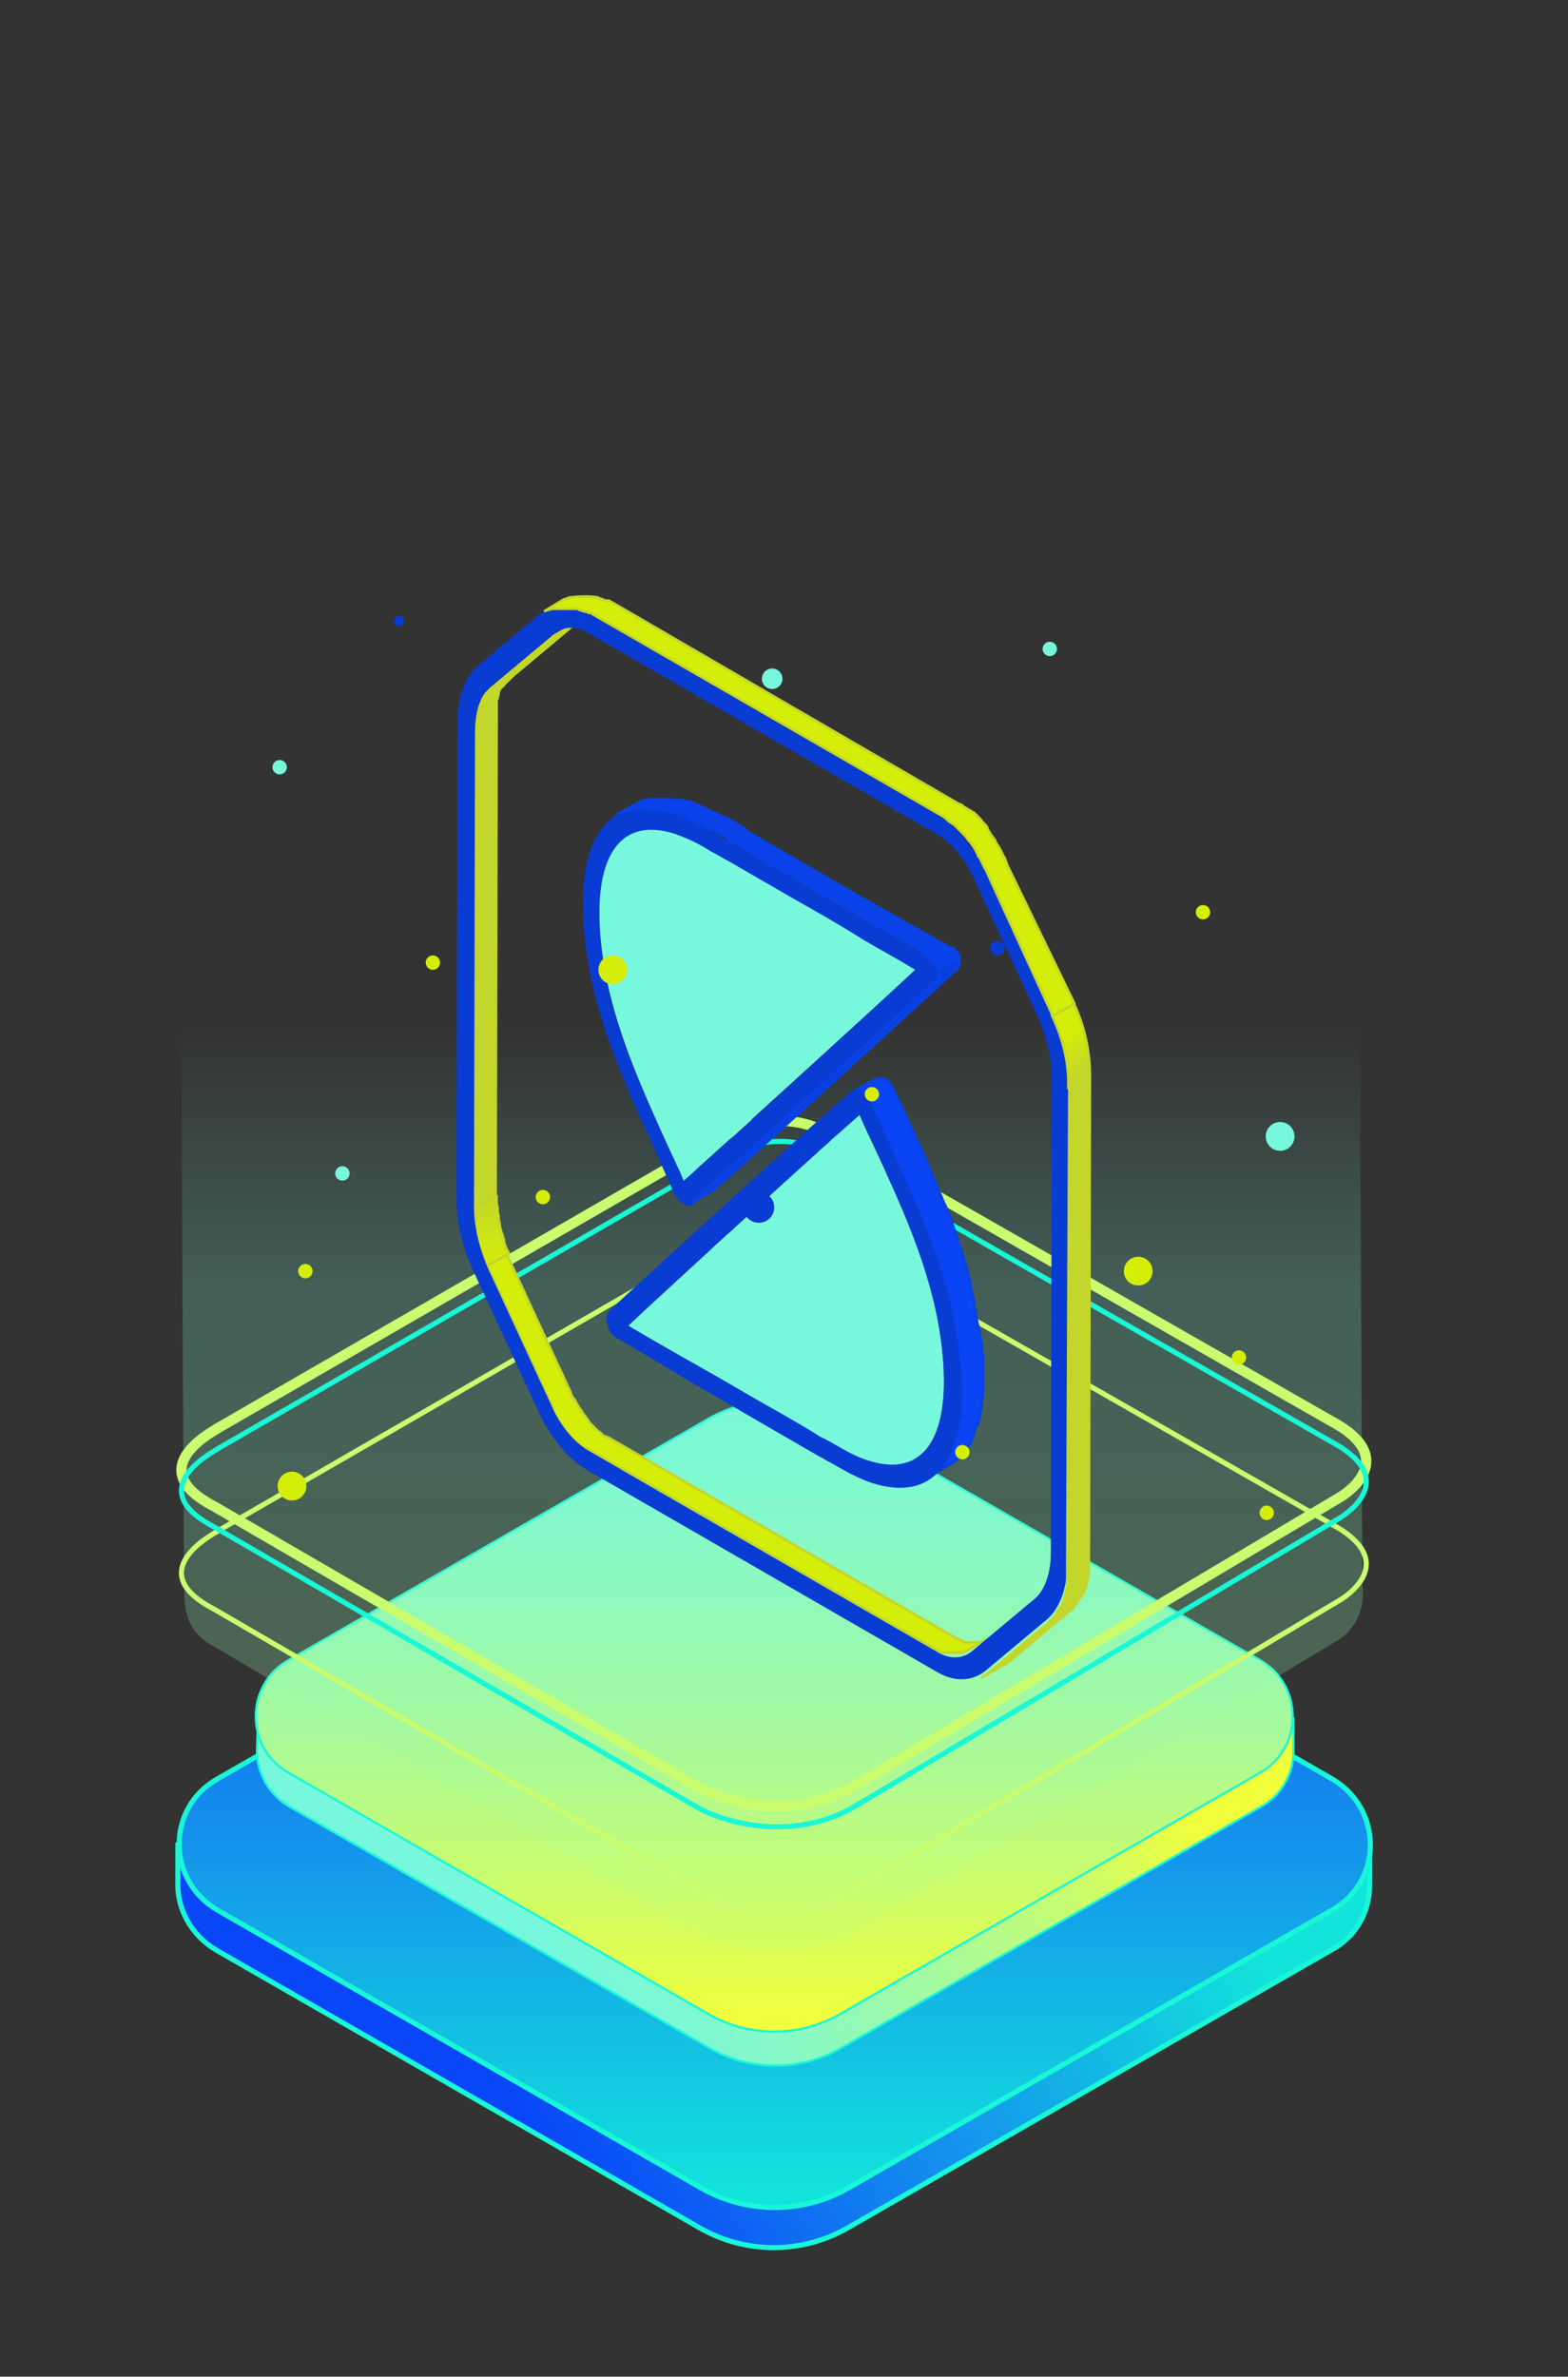<?xml version="1.0" encoding="utf-8"?>
<!-- Generator: Adobe Illustrator 26.3.1, SVG Export Plug-In . SVG Version: 6.00 Build 0)  -->
<svg version="1.1" id="Layer_1" xmlns="http://www.w3.org/2000/svg" xmlns:xlink="http://www.w3.org/1999/xlink" x="0px"
	y="0px" viewBox="0 0 152.5 231.1" style="enable-background:new 0 0 152.5 231.1;" xml:space="preserve">
	<rect x="0" y="0" width="152.5" height="231.1" fill="#333333" stroke="none"/>
	<style type="text/css">
		.st0 {
			fill: none;
		}

		.st1 {
			fill: url(#SVGID_1_);
			stroke: #18F8D7;
			stroke-width: 0.495;
			stroke-miterlimit: 10;
		}

		.st2 {
			fill: url(#SVGID_00000147209540649218992710000010034738262234969759_);
			stroke: #18F8D7;
			stroke-width: 0.495;
			stroke-miterlimit: 10;
		}

		.st3 {
			fill: url(#SVGID_00000163055568699503305460000007749323782613092274_);
			stroke: #18F8D7;
			stroke-width: 0.215;
			stroke-miterlimit: 10;
		}

		.st4 {
			fill: url(#SVGID_00000003819149771021010440000013586424057100886449_);
			stroke: #18F8D7;
			stroke-width: 0.215;
			stroke-miterlimit: 10;
		}

		.st5 {
			opacity: 0.25;
			fill: url(#SVGID_00000091735738405750963070000009697143105775015331_);
			enable-background: new;
		}

		.st6 {
			fill: none;
			stroke: #C9FC6E;
			stroke-width: 0.5;
			stroke-miterlimit: 10;
		}

		.st7 {
			fill: none;
			stroke: #C9FC6E;
			stroke-miterlimit: 10;
		}

		.st8 {
			fill: none;
			stroke: #18F8D7;
			stroke-width: 0.495;
			stroke-miterlimit: 10;
		}

		.st9 {
			fill: #77F8DC;
		}

		.st10 {
			fill: #0842E8;
			stroke: #0842E8;
			stroke-width: 0.25;
			stroke-linecap: round;
			stroke-linejoin: round;
			stroke-miterlimit: 10;
		}

		.st11 {
			fill: #0945F5;
			stroke: #0842E8;
			stroke-width: 0.25;
			stroke-linecap: round;
			stroke-linejoin: round;
			stroke-miterlimit: 10;
		}

		.st12 {
			fill: #083CD3;
		}

		.st13 {
			fill: #083FDF;
			stroke: #0842E8;
			stroke-width: 0.25;
			stroke-linecap: round;
			stroke-linejoin: round;
			stroke-miterlimit: 10;
		}

		.st14 {
			fill: url(#SVGID_00000112607828361572161190000004465468301334395049_);
			stroke: #C3D62B;
			stroke-width: 0.25;
			stroke-linecap: round;
			stroke-linejoin: round;
			stroke-miterlimit: 10;
		}

		.st15 {
			fill: #D4ED09;
			stroke: #C3D62B;
			stroke-width: 0.25;
			stroke-linecap: round;
			stroke-linejoin: round;
			stroke-miterlimit: 10;
		}

		.st16 {
			fill: #C3D62B;
			stroke: #C3D62B;
			stroke-width: 0.25;
			stroke-miterlimit: 10;
		}

		.st17 {
			fill: #C3D62B;
			stroke: #C3D62B;
			stroke-width: 0.25;
			stroke-linecap: round;
			stroke-linejoin: round;
			stroke-miterlimit: 10;
		}

		.st18 {
			fill: url(#SVGID_00000036958868337220263460000018396454571819266968_);
		}

		.st19 {
			fill: none;
			stroke: #C3D62B;
			stroke-width: 0.25;
			stroke-linecap: round;
			stroke-linejoin: round;
			stroke-miterlimit: 10;
		}

		.st20 {
			enable-background: new;
		}

		.st21 {
			clip-path: url(#SVGID_00000020397409678407933340000017609665284162748576_);
			enable-background: new;
		}

		.st22 {
			fill: #083BD2;
		}

		.st23 {
			fill: #D4ED09;
		}
	</style>
	<g id="d-appswrapper">
		<g id="d-app">
			<g>

				<lineargradient gradientTransform="matrix(1 0 0 -1 0 1900)" gradientUnits="userSpaceOnUse" id="SVGID_7_"
					x1="596.295" x2="531.755" y1="1492.351" y2="1455.089">
					<stop offset="0" style="stop-color:#808080"></stop>
					<stop offset="0.263" style="stop-color:#6F6F6F"></stop>
					<stop offset="0.719" style="stop-color:#575757"></stop>
					<stop offset="1" style="stop-color:#4E4E4E"></stop>
				</lineargradient>
				<path class="st0" d="M132.6,180.5c-0.1-0.8-3.3,0.2-3.3,0.2v1.3l0.1-0.1l-48.9-28c0,0-4.5-3.1-10.6,0.6l-48.8,28
				c0,0-0.7,0.1-0.7,0.3v-1.2c0,0-2.7-1-2.8-0.2c-0.4,2.3-0.1,1.9,0,3.5c0,1.1,0.8,2.3,3.1,3.5l47.5,27.5c0,0,7.1,3.9,14.6,0
				l47.5-28.3c0,0,2.3-1.4,2.5-3.4C133.1,182.6,133,182.7,132.6,180.5z" />

				<lineargradient gradientTransform="matrix(1 0 0 -1 0 1900)" gradientUnits="userSpaceOnUse" id="SVGID_8_"
					x1="536.146" x2="577.024" y1="1498.017" y2="1439.638">
					<stop offset="0" style="stop-color:#9A9A9A"></stop>
					<stop offset="0.312" style="stop-color:#9F9F9F"></stop>
					<stop offset="0.72" style="stop-color:#B0B0B0"></stop>
					<stop offset="1" style="stop-color:#BFBFBF"></stop>
				</lineargradient>
				<path class="st0" d="M20.7,185.4l47.4,27.5c0,0,7.1,3.9,14.6,0l47.6-28.3c0,0,6.3-3.6-0.8-7.4l-49-28c0,0-4.6-3.1-10.7,0.6
				l-48.5,28C21.3,177.8,13.5,181.6,20.7,185.4z" />

				<linearGradient id="SVGID_1_" gradientUnits="userSpaceOnUse" x1="-1340.712" y1="101.269"
					x2="-1280.789" y2="65.795" gradientTransform="matrix(-1 0 0 -1 -1233.646 265.821)">
					<stop offset="0" style="stop-color:#12E3DB" />
					<stop offset="0.519" style="stop-color:#1490ED" />
					<stop offset="1" style="stop-color:#0946F8" />
				</linearGradient>
				<path class="st1" d="M17.4,179.4l16.8-10l37.5-21.6c2.3-1.3,5.1-1.3,7.3,0l37.5,21.6l16.7,10.3v3.3l0,0c0.1,2.6-1.1,5.2-3.7,6.6
				l-47,27c-4.5,2.6-10,2.6-14.5,0l-47-27c-2.5-1.5-3.8-4.1-3.7-6.6l0,0v-3.6H17.4z" />

				<linearGradient id="SVGID_00000111891120260043834730000005645120605537117081_"
					gradientUnits="userSpaceOnUse" x1="-1308.996" y1="121.435" x2="-1308.996" y2="52.44"
					gradientTransform="matrix(-1 0 0 -1 -1233.646 265.821)">
					<stop offset="0" style="stop-color:#0946F8" />
					<stop offset="0.481" style="stop-color:#1490ED" />
					<stop offset="1" style="stop-color:#12E3DB" />
				</linearGradient>

				<path
					style="fill:url(#SVGID_00000111891120260043834730000005645120605537117081_);stroke:#18F8D7;stroke-width:0.495;stroke-miterlimit:10;"
					d="
				M82.6,212.7l47-27c4.9-2.8,4.9-9.8,0-12.7l-47-27c-4.5-2.6-10-2.6-14.5,0l-47,27c-4.9,2.8-4.9,9.8,0,12.7l47,27
				C72.6,215.3,78.1,215.3,82.6,212.7z" />
			</g>
			<g>

				<lineargradient gradientTransform="matrix(1 0 0 -1 0 1900)" gradientUnits="userSpaceOnUse" id="SVGID_9_"
					x1="596.302" x2="524.327" y1="1506.155" y2="1464.6">
					<stop offset="0" style="stop-color:#A61D30"></stop>
					<stop offset="0.23" style="stop-color:#AA2033"></stop>
					<stop offset="0.437" style="stop-color:#B4293A"></stop>
					<stop offset="0.634" style="stop-color:#C73848"></stop>
					<stop offset="0.825" style="stop-color:#E04D5A"></stop>
					<stop offset="1" style="stop-color:#FF6670"></stop>
				</lineargradient>
				<path class="st0" d="M132.6,166.7c-0.1-0.8-3.3,0.2-3.3,0.2v1.3l0.1-0.1l-48.9-28c0,0-4.5-3.1-10.6,0.6l-48.8,28
				c0,0-0.7,0.1-0.7,0.3v-1.2c0,0-2.7-1-2.8-0.2c-0.4,2.3-0.1,1.9,0,3.5c0,1.1,0.8,2.3,3.1,3.5l47.5,27.5c0,0,7.1,3.9,14.6,0
				l47.6-28.3c0,0,2.3-1.4,2.5-3.4C133.1,168.8,133,168.9,132.6,166.7z" />

				<lineargradient gradientTransform="matrix(1 0 0 -1 0 1900)" gradientUnits="userSpaceOnUse"
					id="SVGID_10_" x1="536.139" x2="577.016" y1="1511.828" y2="1453.449">
					<stop offset="0" style="stop-color:#E6455C"></stop>
					<stop offset="1" style="stop-color:#FF3D49"></stop>
				</lineargradient>
				<path class="st0" d="M20.7,171.6l47.4,27.5c0,0,7.1,3.9,14.6,0l47.6-28.3c0,0,6.3-3.6-0.8-7.4l-49-28c0,0-4.6-3.1-10.7,0.6
				l-48.5,28C21.3,164,13.5,167.8,20.7,171.6z" />

				<linearGradient id="SVGID_00000051356363704617482600000001534445129248854149_"
					gradientUnits="userSpaceOnUse" x1="-1336.532" y1="111.788" x2="-1284.469" y2="80.966"
					gradientTransform="matrix(-1 0 0 -1 -1233.646 265.821)">
					<stop offset="0" style="stop-color:#F0FE3B" />
					<stop offset="0.234" style="stop-color:#C9FC6E" />
					<stop offset="0.481" style="stop-color:#A6FA9D" />
					<stop offset="0.701" style="stop-color:#8CF9BF" />
					<stop offset="0.881" style="stop-color:#7CF8D4" />
					<stop offset="1" style="stop-color:#77F8DC" />
				</linearGradient>

				<path
					style="fill:url(#SVGID_00000051356363704617482600000001534445129248854149_);stroke:#18F8D7;stroke-width:0.215;stroke-miterlimit:10;"
					d="
				M25,166.9l14.6-8.7l32.6-18.7c2-1.1,4.4-1.1,6.4,0l32.6,18.7l14.6,8.9v2.9l0,0c0.1,2.2-1,4.5-3.2,5.7l-40.9,23.5
				c-3.9,2.2-8.7,2.2-12.6,0l-40.9-23.5c-2.2-1.3-3.3-3.5-3.2-5.7l0,0C25,170,25,166.9,25,166.9z" />

				<linearGradient id="SVGID_00000083073133549258417820000009899537427778055824_"
					gradientUnits="userSpaceOnUse" x1="-1308.946" y1="129.276" x2="-1308.946" y2="69.33"
					gradientTransform="matrix(-1 0 0 -1 -1233.646 265.821)">
					<stop offset="0" style="stop-color:#77F8DC" />
					<stop offset="0.119" style="stop-color:#7CF8D4" />
					<stop offset="0.299" style="stop-color:#8CF9BF" />
					<stop offset="0.518" style="stop-color:#A6FA9D" />
					<stop offset="0.766" style="stop-color:#C9FC6E" />
					<stop offset="1" style="stop-color:#F0FE3B" />
				</linearGradient>

				<path
					style="fill:url(#SVGID_00000083073133549258417820000009899537427778055824_);stroke:#18F8D7;stroke-width:0.215;stroke-miterlimit:10;"
					d="
				M81.6,195.9l40.9-23.5c4.3-2.4,4.3-8.6,0-11l-40.9-23.5c-3.9-2.2-8.7-2.2-12.6,0l-40.9,23.5c-4.3,2.4-4.3,8.6,0,11L69,195.9
				C72.9,198.1,77.7,198.1,81.6,195.9z" />

				<linearGradient id="SVGID_00000103979865729389330860000016910399637952996508_"
					gradientUnits="userSpaceOnUse" x1="74.979" y1="165.848" x2="74.979" y2="50.69"
					gradientTransform="matrix(1 0 0 -1 0 265.821)">
					<stop offset="0" style="stop-color:#77F8DC;stop-opacity:0" />
					<stop offset="0.219" style="stop-color:#7CF8D4;stop-opacity:0.9" />
					<stop offset="0.437" style="stop-color:#8CF9BF" />
					<stop offset="0.639" style="stop-color:#A6FA9D" />
					<stop offset="0.809" style="stop-color:#C9FC6E" />
					<stop offset="1" style="stop-color:#F0FE3B" />
				</linearGradient>

				<path
					style="opacity:0.25;fill:url(#SVGID_00000103979865729389330860000016910399637952996508_);enable-background:new    ;"
					d="
				M132.5,154l-0.4-91.4H17.4l0.5,91.2c0,3.4,0.3,5,3.6,6.7L67.9,188c0,0,7.1,4,14.6,0.1l47.6-28.6C130.1,159.5,133,158,132.5,154z" />
			</g>
			<g>
				<g>
					<path class="st6" d="M20.7,156.4l47.4,27.5c0,0,7.1,3.9,14.6,0l47.6-28.3c0,0,6.3-3.6-0.8-7.4l-49-28c0,0-4.6-3.1-10.7,0.6
					l-48.5,28C21.3,148.9,13.5,152.6,20.7,156.4z" />
				</g>
				<g>
					<path class="st7" d="M20.7,146.4l47.4,27.5c0,0,7.1,3.9,14.6,0l47.6-28.3c0,0,6.3-3.6-0.8-7.4l-49-28c0,0-4.6-3.1-10.7,0.6
					l-48.5,28C21.3,138.9,13.5,142.6,20.7,146.4z" />
				</g>
				<g>
					<path class="st8" d="M20.7,148.4l47.4,27.5c0,0,7.1,3.9,14.6,0l47.6-28.3c0,0,6.3-3.6-0.8-7.4l-49-28c0,0-4.6-3.1-10.7,0.6
					l-48.5,28C21.3,140.9,13.5,144.6,20.7,148.4z" />
				</g>
				<g>
					<g>
						<g>
							<path class="st9" d="M83.6,108.4c0.5,1.2,1.1,2.4,1.6,3.5c2.9,6.3,5.7,12.3,6.4,19.1c1,8.7-1.7,12.8-7.2,11
							c-1.1-0.4-2.2-0.9-3.3-1.6c-0.3-0.2-0.6-0.3-0.9-0.5s-0.6-0.3-0.9-0.5c-2.1-1.2-4.3-2.5-6.4-3.7c-2.2-1.3-4.5-2.6-6.8-3.9
							c-1.7-1-3.4-1.9-5-2.9C65.8,124.5,79.7,111.8,83.6,108.4z" />
							<path class="st10" d="M83.2,106L83.2,106c0.1,0,0.1,0,0.2,0l0,0c0.1,0,0.2,0.1,0.2,0.1l2.1-1.2l0,0l0,0l0,0l0,0l0,0l0,0l0,0
							l0,0l0,0l0,0l0,0l0,0l0,0l0,0c0,0,0,0-0.1,0c0,0,0,0-0.1,0c0,0,0,0-0.1,0l0,0l0,0h-0.1h-0.1L83.2,106
							C83.2,106.1,83.2,106,83.2,106L83.2,106C83.1,106,83.1,106,83.2,106z" />
							<path class="st11" d="M95.6,133.9c0-0.1,0-0.2,0-0.3c0-0.2,0-0.3,0-0.5c0-0.3,0-0.6,0-1l0,0l0,0c0-0.4-0.1-0.7-0.1-1.1
							c0-0.2,0-0.4-0.1-0.6c0-0.2,0-0.3-0.1-0.5c0-0.4-0.1-0.7-0.2-1.1c-0.1-0.3-0.1-0.7-0.2-1c0,0,0,0,0-0.1c0,0,0,0,0-0.1
							c-0.1-0.4-0.2-0.8-0.2-1.2c-0.1-0.4-0.2-0.8-0.3-1.3V125c0-0.1,0-0.1,0-0.2c-0.1-0.4-0.2-0.8-0.3-1.1
							c-0.1-0.4-0.2-0.8-0.3-1.1c0-0.1-0.1-0.2-0.1-0.3v-0.1c-0.2-0.6-0.4-1.2-0.6-1.8c0-0.1-0.1-0.2-0.1-0.3
							c-0.1-0.4-0.3-0.8-0.4-1.2c-0.1-0.3-0.2-0.7-0.4-1c0-0.1-0.1-0.2-0.1-0.3c-0.1-0.3-0.3-0.6-0.4-0.9c-0.2-0.5-0.4-0.9-0.6-1.4
							c-0.1-0.3-0.3-0.7-0.4-1c-0.1-0.2-0.2-0.5-0.3-0.7c-0.1-0.2-0.2-0.4-0.2-0.5c-0.4-1-0.9-1.9-1.3-2.9c-0.5-1-0.9-2-1.4-3
							c-0.2-0.4-0.4-0.8-0.6-1.2l0,0c0-0.1,0-0.1-0.1-0.2c0,0,0,0,0-0.1c-0.1-0.2-0.2-0.3-0.3-0.4l0,0l0,0l0,0l-0.1-0.1l-0.1-0.1
							c0,0,0,0-0.1-0.1l0,0l0,0l0,0c0,0,0,0-0.1-0.1c0,0,0,0-0.1,0c0,0,0,0-0.1,0c0,0,0,0-0.1,0l0,0l-2.1,1.2
							c0.1,0.1,0.2,0.1,0.3,0.2l0,0c0.1,0.1,0.2,0.2,0.3,0.3l0,0l0,0c0.1,0.1,0.2,0.3,0.3,0.4c0,0.1,0.1,0.1,0.1,0.2
							c0.1,0.2,0.2,0.5,0.3,0.7c0.1,0.2,0.2,0.3,0.2,0.5c0.5,1,0.9,2,1.4,3c0.4,1,0.9,1.9,1.3,2.9c0.2,0.4,0.4,0.8,0.5,1.2
							c0.1,0.3,0.3,0.7,0.4,1c0.2,0.5,0.4,0.9,0.6,1.4c0.1,0.3,0.3,0.6,0.4,0.9c0.2,0.4,0.3,0.9,0.5,1.3c0.1,0.4,0.3,0.8,0.4,1.2
							c0.3,0.7,0.5,1.5,0.8,2.2c0,0.1,0.1,0.2,0.1,0.3c0.2,0.8,0.5,1.5,0.6,2.3v0.1c0.2,0.8,0.4,1.7,0.6,2.6c0,0,0,0,0,0.1
							c0.2,0.9,0.3,1.8,0.4,2.6c0.1,0.6,0.1,1.2,0.2,1.7l0,0c0,0.5,0,1,0.1,1.4c0,0.1,0,0.2,0,0.3c0,0.4,0,0.9,0,1.3
							c0,0.1,0,0.2,0,0.2c0,0.4-0.1,0.8-0.1,1.2v0.1c-0.1,0.4-0.1,0.7-0.2,1.1v0.1c-0.1,0.3-0.2,0.7-0.3,1c0,0.1,0,0.1-0.1,0.2
							c-0.1,0.3-0.2,0.6-0.3,0.8v0.1c-0.1,0.3-0.3,0.6-0.5,0.9c-0.5,0.7-1.1,1.3-1.7,1.7l2.1-1.2c0.7-0.4,1.2-1,1.7-1.7
							c0,0,0-0.1,0.1-0.1c0.2-0.2,0.3-0.5,0.4-0.8l0,0v-0.1c0.1-0.2,0.2-0.4,0.2-0.6c0-0.1,0.1-0.2,0.1-0.2c0-0.1,0-0.1,0.1-0.2
							c0-0.1,0.1-0.1,0.1-0.2c0.1-0.2,0.1-0.5,0.2-0.7c0,0,0,0,0-0.1v-0.1c0-0.2,0.1-0.3,0.1-0.5s0.1-0.4,0.1-0.6v-0.1
							c0,0,0,0,0-0.1c0-0.3,0.1-0.5,0.1-0.8c0-0.1,0-0.3,0-0.4c0-0.1,0-0.2,0-0.2c0-0.1,0-0.1,0-0.2
							C95.6,134.4,95.6,134.1,95.6,133.9C95.6,134.1,95.6,134,95.6,133.9z" />
							<path class="st12" d="M93.3,131.7c0.5,4.7,0.1,8.4-1.4,10.6c-1.5,2.3-3.9,2.9-7.1,1.9c-1.2-0.4-2.5-1.1-3.7-1.8
							c-0.3-0.2-0.6-0.3-0.9-0.5s-0.6-0.3-0.9-0.5c-2.1-1.2-4.3-2.5-6.4-3.7c-2.2-1.3-4.5-2.6-6.7-3.9c-2.1-1.3-4.2-2.5-6.2-3.7
							c-0.4-0.2-0.8-0.7-0.9-1.2c-0.2-0.6-0.1-1.1,0.1-1.4c4.2-3.9,20.2-18.5,23.6-21.4c0.2-0.2,0.6-0.2,0.9,0
							c0.4,0.3,0.8,0.7,1,1.2c0.6,1.4,1.3,2.9,1.9,4.3C89.5,117.9,92.5,124.4,93.3,131.7z M84.4,142c5.5,1.8,8.2-2.3,7.2-11
							c-0.8-6.8-3.5-12.8-6.4-19.1c-0.5-1.1-1.1-2.3-1.6-3.5c-3.9,3.4-17.8,16.1-22.5,20.5c1.7,1,3.4,2,5,2.9
							c2.3,1.3,4.6,2.6,6.8,3.9c2.1,1.2,4.3,2.4,6.4,3.7c0.3,0.2,0.6,0.4,0.9,0.5c0.3,0.2,0.6,0.3,0.9,0.5
							C82.3,141.1,83.4,141.7,84.4,142" />
						</g>
						<g>
							<path class="st12" d="M91.1,94.3c0.2,0.6,0.1,1.1-0.1,1.4c-4.2,3.9-20.2,18.5-23.6,21.4c-0.2,0.2-0.6,0.2-0.9,0
							c-0.4-0.3-0.8-0.7-1-1.2c-0.6-1.4-1.3-2.9-1.9-4.3c-2.9-6.3-5.9-12.9-6.7-20.1c-0.5-4.7-0.1-8.4,1.4-10.6
							c1.5-2.3,3.9-2.9,7.1-1.9c1.2,0.4,2.5,1.1,3.7,1.8c0.3,0.2,0.6,0.3,0.9,0.5c0.3,0.2,0.5,0.3,0.8,0.5c0,0,0.1,0,0.1,0.1
							c2.1,1.2,4.3,2.5,6.4,3.7c2.2,1.3,4.5,2.6,6.8,3.9c2.1,1.2,4.1,2.4,6.2,3.6C90.6,93.3,91,93.7,91.1,94.3z M66.5,114.8
							c3.9-3.4,17.8-16.1,22.5-20.5c-1.7-1-3.4-2-5-2.9c-2.3-1.3-4.6-2.6-6.8-3.9c-2.1-1.2-4.3-2.4-6.4-3.7c-0.1,0-0.1-0.1-0.2-0.1
							c-0.2-0.1-0.5-0.3-0.7-0.4c-0.3-0.2-0.6-0.4-0.9-0.5c-1.1-0.7-2.2-1.2-3.3-1.6c-5.5-1.8-8.2,2.3-7.2,11
							c0.8,6.8,3.5,12.8,6.4,19.1C65.5,112.4,66,113.6,66.5,114.8" />
							<path class="st13" d="M93.3,93.7C93.3,93.7,93.3,93.6,93.3,93.7C93.3,93.6,93.3,93.6,93.3,93.7c0-0.1,0-0.1,0-0.2l0,0l0,0l0,0
							c0,0,0,0,0-0.1c0,0,0,0,0-0.1c0,0,0,0,0-0.1c0,0,0,0,0-0.1c0,0,0,0,0-0.1c0,0,0,0,0-0.1l-2.1,1.2c0,0.1,0.1,0.3,0.1,0.4l0,0
							c0,0.1,0,0.3,0,0.4l0,0c0,0.1,0,0.2-0.1,0.3l0,0c0,0.1-0.1,0.2-0.2,0.2c-4.2,3.9-20.2,18.5-23.6,21.4c0,0-0.1,0-0.1,0.1
							l2.1-1.2c0,0,0.1,0,0.1-0.1c3.4-2.9,19.4-17.6,23.6-21.4l0.1-0.1V94l0,0l0,0l0,0c0,0,0,0,0-0.1c0,0,0,0,0-0.1
							C93.2,93.8,93.2,93.8,93.3,93.7C93.2,93.7,93.2,93.7,93.3,93.7L93.3,93.7L93.3,93.7L93.3,93.7c-0.1-0.1-0.1-0.1-0.1-0.2
							C93.3,93.8,93.3,93.8,93.3,93.7L93.3,93.7z" />
							<path class="st10" d="M90.7,93.5c0.1,0.1,0.2,0.3,0.3,0.4c0.1,0.1,0.1,0.2,0.2,0.4l2.1-1.2l0,0V93v-0.1c0,0,0-0.1-0.1-0.1l0,0
							c-0.1-0.1-0.2-0.3-0.3-0.4l0,0l-0.1-0.1c0,0,0,0-0.1-0.1c0,0,0,0-0.1,0l0,0l0,0c0,0,0,0-0.1,0l0,0l0,0l0,0l0,0l0,0l0,0
							c-2.1-1.2-4.3-2.4-6.4-3.6c-2.3-1.3-4.6-2.6-6.8-3.9c-2.1-1.2-6.2-3.6-6.2-3.6l-0.4-0.2c0,0-0.2-0.3-0.5-0.5
							c-0.3-0.2-0.6-0.3-0.9-0.5c-0.3-0.2-0.6-0.4-1-0.5c0,0,0,0-0.1,0c-0.2-0.1-0.5-0.3-0.7-0.4h-0.1l0,0c-0.2-0.1-0.4-0.2-0.6-0.3
							c-0.1,0-0.1-0.1-0.2-0.1s-0.1,0-0.2-0.1c-0.1,0-0.1-0.1-0.2-0.1c-0.2-0.1-0.3-0.1-0.5-0.2c-0.1,0-0.1,0-0.2-0.1
							c-0.1,0-0.2-0.1-0.3-0.1c-0.2-0.1-0.3-0.1-0.5-0.1l0,0l0,0c-0.2,0-0.3-0.1-0.5-0.1c-0.1,0-0.1,0-0.2,0s-0.1,0-0.2,0
							s-0.1,0-0.2,0c-0.2,0-0.3,0-0.5-0.1l0,0l0,0c-0.2,0-0.3,0-0.5,0h-0.1c-0.1,0-0.1,0-0.2,0s-0.1,0-0.2,0s-0.1,0-0.2,0
							c-0.1,0-0.2,0-0.3,0h-0.1c-0.1,0-0.1,0-0.2,0c-0.1,0-0.3,0.1-0.4,0.1h-0.1h-0.1c-0.3,0.1-0.5,0.2-0.7,0.3l-2,1.1
							c0.2-0.1,0.5-0.2,0.7-0.3c0.1,0,0.2-0.1,0.2-0.1c0.1,0,0.3-0.1,0.4-0.1c0.1,0,0.2,0,0.3-0.1c0.1,0,0.2,0,0.3,0s0.3,0,0.4,0
							c0.1,0,0.1,0,0.2,0c0.2,0,0.4,0,0.6,0l0,0c0.2,0,0.4,0,0.7,0.1c0.1,0,0.1,0,0.2,0c0.2,0,0.4,0.1,0.7,0.1l0,0
							c0.3,0.1,0.5,0.1,0.8,0.2c0.3,0.1,0.6,0.2,0.9,0.3c0.1,0,0.1,0,0.2,0.1c0.3,0.1,0.6,0.2,0.8,0.4h0.1c0.3,0.1,0.5,0.3,0.8,0.4
							c0.3,0.2,0.6,0.4,1,0.5c0.3,0.2,0.6,0.3,0.9,0.5c0,0,0,0,0.1,0c0.1,0.1,0.2,0.1,0.3,0.2c0.2,0.1,0.2,0.3,0.2,0.3l0.4,0.2
							c0,0,4.1,2.4,6.2,3.6c2.2,1.3,4.5,2.6,6.8,3.9c2.1,1.2,3.1,1.8,5.2,3c0.1,0.1,0.2,0.1,0.3,0.2C89.7,92.6,90.6,93.4,90.7,93.5z
							" />
							<path class="st9" d="M84,91.4c1.7,1,3.4,1.9,5,2.9c-4.7,4.4-18.7,17.1-22.5,20.5c-0.5-1.2-1.1-2.4-1.6-3.5
							c-2.9-6.4-5.6-12.4-6.4-19.2c-1-8.7,1.7-12.8,7.2-11c1.1,0.4,2.2,0.9,3.3,1.6c0.3,0.2,0.6,0.3,0.9,0.5
							c0.2,0.1,0.5,0.3,0.7,0.4c0.1,0,0.1,0.1,0.2,0.1c2.1,1.2,4.3,2.5,6.4,3.7C79.5,88.7,81.8,90,84,91.4z" />
						</g>
						<g>

							<linearGradient id="SVGID_00000181797014888394786430000005057753023896257429_"
								gradientUnits="userSpaceOnUse" x1="47.85" y1="142.76" x2="47.85" y2="149.72"
								gradientTransform="matrix(1 0 0 -1 0 265.821)">
								<stop offset="0" style="stop-color:#D4ED09" />
								<stop offset="1" style="stop-color:#C3D62B" />
							</linearGradient>

							<path
								style="fill:url(#SVGID_00000181797014888394786430000005057753023896257429_);stroke:#C3D62B;stroke-width:0.25;stroke-linecap:round;stroke-linejoin:round;stroke-miterlimit:10;"
								d="
							M49.2,121.3L49.2,121.3c-0.1-0.3-0.2-0.5-0.2-0.7v-0.1c-0.1-0.2-0.1-0.4-0.2-0.6l0,0c-0.1-0.2-0.1-0.4-0.2-0.7v-0.1
							c0-0.2-0.1-0.4-0.1-0.6v-0.1c0-0.2-0.1-0.4-0.1-0.6v-0.1c0-0.2,0-0.4-0.1-0.6c0,0,0,0,0-0.1c0-0.2,0-0.4,0-0.7l-2.1,1.2
							c0,0.1,0,0.2,0,0.4c0,0.1,0,0.2,0,0.3c0,0,0,0,0,0.1l0,0c0,0.1,0,0.3,0,0.4s0,0.1,0,0.2v0.1v0.1c0,0.1,0,0.3,0.1,0.4
							c0,0.1,0,0.1,0,0.2v0.1v0.1c0,0.1,0.1,0.3,0.1,0.4v0.1v0.1c0,0.1,0,0.1,0.1,0.2c0,0.1,0.1,0.3,0.1,0.4l0,0l0,0
							c0,0.1,0.1,0.3,0.1,0.4s0,0.1,0.1,0.2c0,0,0,0.1,0.1,0.1v0.1c0.1,0.2,0.1,0.3,0.2,0.5l0,0v0.1c0.1,0.1,0.1,0.3,0.2,0.4
							c0,0.1,0.1,0.1,0.1,0.2l2.1-1.2C49.4,121.7,49.3,121.5,49.2,121.3z" />
							<path class="st15"
								d="M96.1,159.6C96.1,159.7,96,159.7,96.1,159.6c-0.1,0-0.2,0.1-0.2,0.1h-0.1h-0.1h-0.1h-0.1c0,0,0,0-0.1,0
							s-0.1,0-0.2,0c0,0,0,0-0.1,0s-0.1,0-0.2,0l0,0c-0.1,0-0.1,0-0.2,0s-0.1,0-0.2,0l0,0c-0.1,0-0.1,0-0.2,0c0,0,0,0-0.1,0h-0.1
							c0,0,0,0-0.1,0h-0.1c0,0,0,0-0.1,0c0,0-0.1,0-0.1-0.1l0,0c-0.1,0-0.1-0.1-0.2-0.1l0,0c-0.1,0-0.1,0-0.2-0.1c0,0,0,0-0.1,0
							s-0.1-0.1-0.2-0.1l-33.8-19.5c-0.1,0-0.2-0.1-0.2-0.1s0,0-0.1,0s-0.1-0.1-0.2-0.1l0,0c-0.1-0.1-0.2-0.1-0.2-0.2
							c0,0,0,0-0.1-0.1c-0.1,0-0.1-0.1-0.2-0.1l-0.1-0.1L58,139l-0.1-0.1l-0.1-0.1c-0.1-0.1-0.1-0.1-0.2-0.2l-0.1-0.1
							c-0.1-0.1-0.2-0.2-0.3-0.4l0,0c-0.1-0.1-0.2-0.3-0.3-0.4c0,0,0-0.1-0.1-0.1c-0.1-0.2-0.2-0.3-0.3-0.5c0,0,0-0.1-0.1-0.1
							c-0.1-0.2-0.2-0.3-0.3-0.5l0,0c-0.1-0.2-0.2-0.4-0.3-0.5c0,0,0-0.1-0.1-0.1c-0.1-0.2-0.2-0.4-0.2-0.5L49.3,122l-1.9,1.1
							l6.2,13.4l0,0l0,0l0,0c0.1,0.2,0.2,0.3,0.2,0.5c0,0,0,0,0,0.1c0,0,0,0,0,0.1c0.1,0.2,0.2,0.4,0.3,0.5l0,0
							c0.1,0.2,0.2,0.3,0.3,0.5c0,0,0,0.1,0.1,0.1c0.1,0.2,0.2,0.3,0.3,0.5c0,0,0,0.1,0.1,0.1c0.1,0.2,0.2,0.3,0.3,0.4l0,0l0,0
							c0.1,0.1,0.2,0.2,0.3,0.4l0,0l0,0c0.1,0.1,0.1,0.1,0.2,0.2c0,0,0,0.1,0.1,0.1l0,0l0.1,0.1l0.1,0.1c0,0,0,0,0.1,0l0.1,0.1
							c0,0,0,0,0.1,0.1l0.1,0.1c0,0,0,0,0.1,0.1l0,0c0.1,0,0.1,0.1,0.2,0.1l0,0l0,0l0.1,0.1c0,0,0,0,0.1,0c0,0,0,0,0.1,0l0,0
							c0.1,0,0.1,0.1,0.2,0.1l0,0L91,160.4c0,0,0.1,0,0.1,0.1c0,0,0,0,0.1,0c0,0,0,0,0.1,0l0,0c0,0,0.1,0,0.1,0.1l0,0l0,0
							c0.1,0,0.1,0,0.2,0.1l0,0l0,0h0.1l0,0c0,0,0,0,0.1,0c0,0,0,0,0.1,0c0,0,0,0,0.1,0c0,0,0,0,0.1,0l0,0h0.1c0,0,0,0,0.1,0l0,0
							c0.1,0,0.1,0,0.2,0l0,0l0,0c0.1,0,0.1,0,0.2,0l0,0c0.1,0,0.1,0,0.2,0l0,0l0,0c0.1,0,0.1,0,0.2,0l0,0l0,0c0.1,0,0.1,0,0.2,0
							l0,0l0,0h0.1h0.1h0.1l0,0l0,0c0,0,0.1,0,0.1-0.1c0,0,0,0,0.1,0s0.1-0.1,0.2-0.1l2.1-1.2C96.2,159.6,96.1,159.6,96.1,159.6z" />
							<path class="st16" d="M46.2,71.1l-0.1,46.2l2.1-1.2l0.1-46.2l0,0c0-0.1,0-0.1,0-0.2s0-0.1,0-0.2v-0.1c0-0.1,0-0.2,0-0.2v-0.1
							c0-0.1,0-0.2,0-0.2v-0.1c0-0.1,0-0.2,0-0.2v-0.1c0-0.1,0-0.2,0-0.2v-0.1c0-0.1,0-0.2,0.1-0.3c0,0,0,0,0-0.1
							c0-0.1,0.1-0.2,0.1-0.4v-0.1c0-0.1,0.1-0.2,0.2-0.4l0,0c0,0,0-0.1,0.1-0.1c0,0,0-0.1,0.1-0.1c0,0,0-0.1,0.1-0.1
							c0,0,0-0.1,0.1-0.1l0.1-0.1c0,0,0-0.1,0.1-0.1l0.1-0.1c0,0,0-0.1,0.1-0.1l0.1-0.1c0,0,0,0,0.1-0.1s0.1-0.1,0.2-0.2l6.1-5.1
							l-2.1,1.2l-6.1,5.1c-0.1,0.1-0.1,0.1-0.2,0.2c0,0,0,0-0.1,0.1l-0.1,0.1c0,0,0,0.1-0.1,0.1l-0.1,0.1c0,0,0,0.1-0.1,0.1L47,67.7
							l0,0c0,0,0,0.1-0.1,0.1c0,0,0,0.1-0.1,0.1c0,0,0,0.1-0.1,0.1c0,0,0,0.1-0.1,0.1l0,0l0,0c-0.1,0.1-0.1,0.2-0.2,0.4l0,0l0,0
							c0,0.1-0.1,0.2-0.1,0.4l0,0c0,0,0,0,0,0.1s-0.1,0.2-0.1,0.3l0,0v0.1c0,0.1,0,0.2,0,0.2v0.1c0,0,0,0,0,0.1s0,0.2,0,0.2v0.1l0,0
							c0,0.1,0,0.2,0,0.2v0.1l0,0c0,0.1,0,0.2,0,0.2v0.1l0,0c0,0.1,0,0.1,0,0.2C46.2,71,46.2,71,46.2,71.1L46.2,71.1" />
							<path class="st12" d="M102.3,98.7c1.1,2.3,1.6,4.8,1.6,7.1l-0.1,46.2c0,2.4-0.7,4.3-1.9,5.4l-6.1,5.1c-1.3,1-3,1.1-4.8,0
							L57.2,143c-1.9-1.1-3.8-3.3-5-6.1L46,123.5c-1.1-2.3-1.6-4.8-1.6-7.1l0.1-46.2c0-2.4,0.7-4.3,1.9-5.4l6.1-5.1
							c1.3-1,3-1.1,4.8,0l33.8,19.5c1.9,1.1,3.8,3.3,5,6.1L102.3,98.7z M102.2,151l0.1-46.2c0-1.8-0.5-3.9-1.3-5.8l-6.2-13.4
							c-0.9-2.1-2.3-3.7-3.7-4.5L57.3,61.6c-1.3-0.8-2.6-0.7-3.5,0.1l-6.1,5.1c-1,0.8-1.5,2.4-1.5,4.4l-0.1,46.2
							c0,1.8,0.5,3.9,1.3,5.8l6.2,13.4c0.9,2.1,2.3,3.7,3.7,4.5l33.8,19.5c1.3,0.8,2.6,0.7,3.5-0.1l6.1-5.1
							C101.6,154.6,102.2,153,102.2,151" />
							<polygon class="st17" points="104,105.8 106,104.6 105.9,150.8 103.8,152 						" />

							<linearGradient id="SVGID_00000104674704424907781020000012312961381670959532_"
								gradientUnits="userSpaceOnUse" x1="103.613" y1="164.942" x2="105.774" y2="161.925"
								gradientTransform="matrix(1 0 0 -1 0 265.821)">
								<stop offset="0" style="stop-color:#D4ED09" />
								<stop offset="1" style="stop-color:#C3D62B" />
							</linearGradient>

							<path id="SVGID_00000025437954619116363210000001950747827374873233_"
								style="fill:url(#SVGID_00000104674704424907781020000012312961381670959532_);" d="
							M102.3,98.7l2.1-1.2c1.1,2.3,1.6,4.8,1.6,7.1l-2.1,1.2C104,103.5,103.4,101,102.3,98.7z" />
							<path id="SVGID_00000034790420404457128850000011823789758522800798_" class="st19" d="M102.3,98.7l2.1-1.2
							c1.1,2.3,1.6,4.8,1.6,7.1l-2.1,1.2C104,103.5,103.4,101,102.3,98.7z" />
							<path class="st15" d="M98,84.2c-0.1-0.2-0.2-0.6-0.3-0.8c0,0,0-0.1-0.1-0.1c-0.2-0.5-0.4-0.9-0.7-1.3
							c-0.1-0.1-0.1-0.4-0.2-0.4c-0.3-0.4-0.5-0.7-0.7-1.1c0,0,0,0,0-0.1l0,0l-0.1-0.1c-0.1-0.1-0.2-0.3-0.4-0.4
							c0-0.1-0.1-0.1-0.1-0.2l-0.1-0.1l-0.1-0.1c-0.1-0.1-0.2-0.2-0.3-0.3l-0.1-0.1c0,0,0,0-0.1-0.1L94.6,79
							c-0.1-0.1-0.2-0.2-0.3-0.2c-0.1-0.1-0.2-0.1-0.3-0.2l0,0l0,0c-0.1,0-0.1-0.1-0.2-0.1c-0.1-0.1-0.2-0.1-0.2-0.2
							c-0.1,0-0.2-0.1-0.2-0.1s0,0-0.1,0L59.4,58.5l0,0c-0.1,0-0.1-0.1-0.2-0.1h-0.1H59c0,0,0,0-0.1,0s-0.1,0-0.2-0.1c0,0,0,0-0.1,0
							l0,0c-0.1,0-0.1-0.1-0.2-0.1l0,0c0,0,0,0-0.1,0c0,0-0.1,0-0.1-0.1c-0.1,0-0.4-0.1-1.3-0.1s-1.4,0.1-1.5,0.1l0,0
							c-0.1,0-0.1,0-0.2,0.1h-0.1c-0.1,0-0.2,0.1-0.3,0.1L53,59.4c0.1,0,0.2-0.1,0.3-0.1h0.1c0.1,0,0.1-0.1,0.2-0.1h0.1h0.1h0.1H54
							h0.1c0.1,0,0.2,0,0.3,0h0.1c0.1,0,0.2,0,0.2,0s0,0,0.1,0s0.1,0,0.2,0c0,0,0,0,0.1,0h0.1c0.1,0,0.1,0,0.2,0c0,0,0,0,0.1,0
							s0.1,0,0.2,0h0.1c0.1,0,0.1,0,0.2,0h0.1c0.1,0,0.1,0,0.2,0.1h0.1c0.1,0,0.1,0,0.2,0.1c0,0,0,0,0.1,0s0.2,0.1,0.3,0.1
							c0,0,0,0,0.1,0s0.1,0.1,0.2,0.1h0.1c0.1,0,0.2,0.1,0.2,0.1l33.8,19.5c0.2,0.1,0.5,0.3,0.7,0.5l0,0c0.2,0.2,0.4,0.3,0.7,0.5
							c0,0,0,0,0.1,0.1c0.2,0.2,0.4,0.4,0.6,0.6l0.1,0.1c0.2,0.2,0.4,0.4,0.5,0.6l0.1,0.1c0,0,0,0.1,0.1,0.1
							c0.3,0.4,0.5,0.7,0.7,1.1c0.1,0.1,0.1,0.4,0.2,0.4c0.3,0.4,0.4,0.9,0.7,1.3c0.1,0.3,0.3,0.6,0.4,0.9l6.1,13.3l2.1-1.2L98,84.2
							z" />
							<g class="st20">
								<g>
									<defs>
										<path id="SVGID_00000007386117504176124680000014459000558128114877_" d="M54.2,61.4l2.1-1.2c-0.1,0.1-0.3,0.2-0.4,0.3
										l-2.1,1.2C53.9,61.6,54.1,61.5,54.2,61.4z" />
									</defs>
									<clipPath id="SVGID_00000075871220762415960890000008997048889740431504_">
										<use xlink:href="#SVGID_00000007386117504176124680000014459000558128114877_"
											style="overflow:visible;" />
									</clipPath>
									<g
										style="clip-path:url(#SVGID_00000075871220762415960890000008997048889740431504_);enable-background:new    ;">
										<path class="st22"
											d="M54.2,61.4l2.1-1.2c-0.1,0.1-0.3,0.2-0.4,0.3l-2.1,1.2C53.9,61.6,54.1,61.5,54.2,61.4" />
									</g>
								</g>
							</g>
							<path class="st17" d="M103.8,152c0,0.1,0,0.1,0,0.2c0,0.1,0,0.2,0,0.3s0,0.1,0,0.2c0,0.1,0,0.2,0,0.3s0,0.1,0,0.2
							c0,0.1,0,0.2,0,0.3s0,0.1,0,0.2c0,0.1,0,0.2,0,0.3s0,0.1,0,0.2c0,0.1,0,0.2-0.1,0.3c0,0.1,0,0.1,0,0.2c0,0.1-0.1,0.2-0.1,0.3
							v0.1c0,0.1-0.1,0.3-0.1,0.4v0.1c-0.1,0.1-0.1,0.3-0.2,0.4v0.1c0,0,0,0.1-0.1,0.1c0,0.1-0.1,0.1-0.1,0.2l-0.1,0.1l-0.1,0.1
							c0,0.1-0.1,0.1-0.1,0.2l-0.1,0.1c0,0.1-0.1,0.1-0.1,0.2l-0.1,0.1c0,0.1-0.1,0.1-0.1,0.2c0,0,0,0.1-0.1,0.1
							c-0.1,0.1-0.2,0.1-0.2,0.2l-6.1,5.1c-0.2,0.1-0.3,0.2-0.5,0.3l0,0l0,0l2.1-1.2c0.2-0.1,0.3-0.2,0.5-0.3l6.1-5.1
							c0.1-0.1,0.2-0.1,0.2-0.2c0,0,0-0.1,0.1-0.1c0-0.1,0.1-0.1,0.1-0.2l0.1-0.1c0,0,0.1-0.1,0.1-0.2l0.1-0.1
							c0-0.1,0.1-0.1,0.1-0.2l0,0c0,0,0-0.1,0.1-0.1l0.1-0.1c0-0.1,0.1-0.1,0.1-0.2c0,0,0-0.1,0.1-0.1l0,0c0,0,0,0,0-0.1
							c0.1-0.1,0.1-0.3,0.2-0.4c0,0,0,0,0-0.1l0,0c0.1-0.1,0.1-0.3,0.1-0.4l0,0v-0.1c0-0.1,0.1-0.2,0.1-0.3c0,0,0,0,0-0.1v-0.1
							c0-0.1,0-0.2,0.1-0.3v-0.1c0,0,0,0,0-0.1c0-0.1,0-0.2,0-0.3v-0.1l0,0c0-0.1,0-0.2,0-0.3V152l0,0c0-0.1,0-0.2,0-0.3
							c0-0.1,0-0.1,0-0.2l0,0c0-0.1,0-0.2,0-0.3c0-0.1,0-0.1,0-0.2l0,0L103.8,152z" />
						</g>
					</g>
				</g>
			</g>
			<g>
				<circle class="st12" cx="73.8" cy="117.4" r="1.5" />
				<circle class="st12" cx="38.8" cy="60.4" r="0.5" />
				<circle class="st23" cx="120.5" cy="132" r="0.7" />
				<circle class="st9" cx="102.1" cy="63.1" r="0.7" />
				<circle class="st23" cx="84.8" cy="106.4" r="0.7" />
				<circle class="st23" cx="123.2" cy="147.1" r="0.7" />
				<circle class="st23" cx="117" cy="88.7" r="0.7" />
				<circle class="st12" cx="97" cy="92.2" r="0.7" />
				<circle class="st23" cx="93.6" cy="141.2" r="0.7" />
				<circle class="st23" cx="29.7" cy="123.6" r="0.7" />
				<circle class="st23" cx="52.8" cy="116.4" r="0.7" />
				<circle class="st9" cx="124.5" cy="110.5" r="1.4" />
				<circle class="st23" cx="42.1" cy="93.6" r="0.7" />
				<circle class="st9" cx="27.2" cy="74.6" r="0.7" />
				<circle class="st9" cx="33.3" cy="114.1" r="0.7" />
				<circle class="st9" cx="75.1" cy="66" r="1" />
				<circle class="st23" cx="59.6" cy="94.3" r="1.4" />
				<circle class="st23" cx="28.4" cy="144.5" r="1.4" />
				<circle class="st23" cx="110.7" cy="123.6" r="1.4" />
			</g>
		</g>
	</g>
</svg>